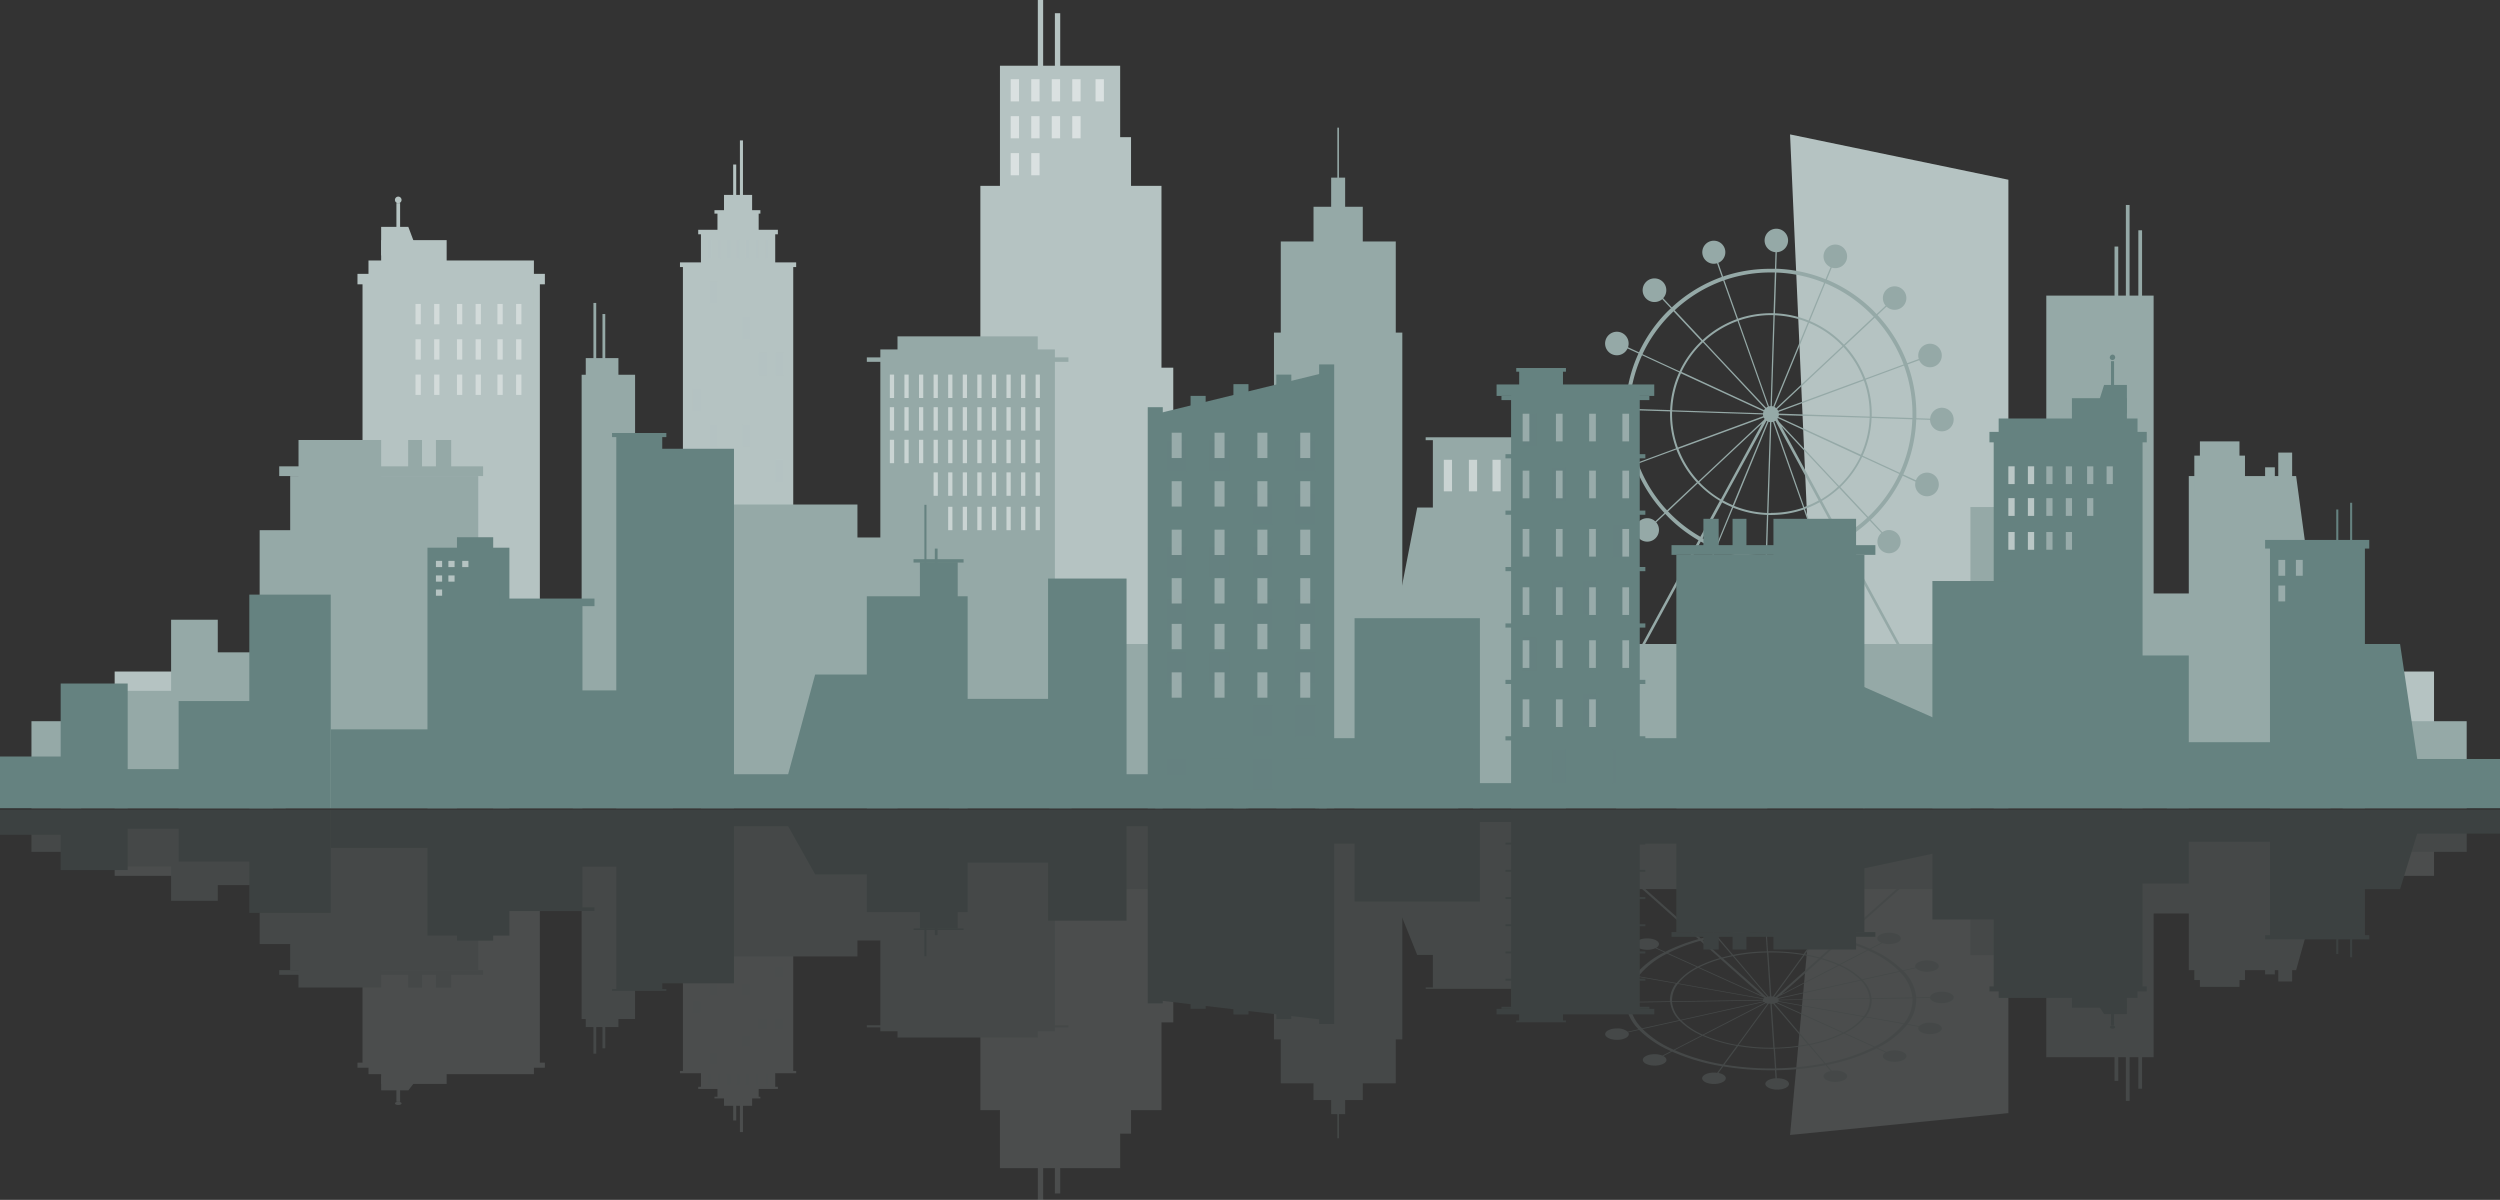 <svg xmlns="http://www.w3.org/2000/svg" viewBox="0 0 915.52 439.39">
  <rect x="0" y="0" width="915.52" height="439.39" fill="#333333" stroke="none"/>
  <defs>
    <style>
      .a {
        opacity: 0.18;
      }

      .b, .c {
        fill: #b5c3c2;
      }

      .c, .f {
        opacity: 0.29;
      }

      .d {
        fill: #95a9a7;
      }

      .e, .f {
        fill: #658280;
      }

      .g {
        opacity: 0.52;
      }

      .h, .i, .j, .k {
        fill: #fff;
      }

      .i {
        opacity: 0.5;
      }

      .j {
        opacity: 0.33;
      }

      .k {
        opacity: 0.4;
      }
    </style>
  </defs>
  <g>
    <g class="a">
      <g>
        <g>
          <rect class="b" x="250.09" y="315.24" width="40.4" height="77.59"/>
          <rect class="b" x="256.69" y="365.79" width="27.2" height="32.6"/>
          <rect class="b" x="262.74" y="383.83" width="15.09" height="18.08"/>
          <polygon class="b" points="275.43 392.63 265.14 392.63 265.14 404.95 268.85 404.95 272.53 404.95 275.43 404.95 275.43 392.63"/>
          <g>
            <polygon class="b" points="269.61 397.99 268.49 397.99 268.49 410.32 268.89 410.32 269.29 410.32 269.61 410.32 269.61 397.99"/>
            <polygon class="b" points="272.08 402.25 270.96 402.25 270.96 414.58 271.36 414.58 271.76 414.58 272.08 414.58 272.08 402.25"/>
          </g>
          <rect class="b" x="249.01" y="392.2" width="42.55" height="0.83"/>
          <rect class="b" x="255.69" y="397.99" width="29.18" height="0.8"/>
          <rect class="b" x="261.64" y="401.64" width="16.82" height="0.61"/>
          <rect class="c" x="259.19" y="393.65" width="1.26" height="3.42"/>
          <rect class="c" x="262.69" y="393.65" width="1.26" height="3.42"/>
          <rect class="c" x="266.18" y="393.65" width="1.26" height="3.42"/>
          <rect class="c" x="269.68" y="393.65" width="1.26" height="3.42"/>
          <rect class="c" x="273.18" y="393.65" width="1.26" height="3.42"/>
          <rect class="c" x="276.68" y="393.65" width="1.26" height="3.42"/>
          <rect class="c" x="280.18" y="393.65" width="1.26" height="3.42"/>
          <rect class="b" x="253.63" y="385.68" width="3.06" height="4.05"/>
          <rect class="c" x="259.68" y="385.68" width="3.06" height="4.05"/>
          <rect class="b" x="265.73" y="385.68" width="3.06" height="4.05"/>
          <rect class="b" x="271.78" y="385.68" width="3.06" height="4.05"/>
          <rect class="b" x="277.83" y="385.68" width="3.05" height="4.05"/>
          <rect class="b" x="283.88" y="385.68" width="3.05" height="4.05"/>
          <rect class="b" x="253.63" y="379.36" width="3.06" height="4.05"/>
          <rect class="b" x="259.68" y="379.36" width="3.06" height="4.05"/>
          <rect class="b" x="265.73" y="379.36" width="3.06" height="4.05"/>
          <rect class="c" x="271.78" y="379.36" width="3.06" height="4.05"/>
          <rect class="b" x="277.83" y="379.36" width="3.05" height="4.05"/>
          <rect class="b" x="283.88" y="379.36" width="3.05" height="4.05"/>
          <rect class="b" x="253.63" y="373.05" width="3.06" height="4.05"/>
          <rect class="b" x="259.68" y="373.05" width="3.06" height="4.05"/>
          <rect class="b" x="265.73" y="373.05" width="3.06" height="4.05"/>
          <rect class="b" x="271.78" y="373.05" width="3.06" height="4.05"/>
          <rect class="c" x="277.83" y="373.05" width="3.05" height="4.05"/>
          <rect class="c" x="283.88" y="373.05" width="3.05" height="4.05"/>
          <rect class="c" x="253.63" y="366.73" width="3.06" height="4.05"/>
          <rect class="b" x="259.68" y="366.73" width="3.06" height="4.05"/>
          <rect class="b" x="265.73" y="366.73" width="3.06" height="4.05"/>
          <rect class="b" x="271.78" y="366.73" width="3.06" height="4.05"/>
          <rect class="b" x="277.83" y="366.73" width="3.05" height="4.05"/>
          <rect class="b" x="283.88" y="366.73" width="3.05" height="4.05"/>
          <rect class="b" x="253.63" y="360.41" width="3.06" height="4.05"/>
          <rect class="c" x="259.68" y="360.41" width="3.06" height="4.05"/>
          <rect class="b" x="265.73" y="360.41" width="3.06" height="4.05"/>
          <rect class="c" x="271.78" y="360.41" width="3.06" height="4.05"/>
          <rect class="b" x="277.83" y="360.41" width="3.05" height="4.05"/>
          <rect class="b" x="283.88" y="360.41" width="3.05" height="4.05"/>
          <rect class="b" x="253.63" y="354.09" width="3.06" height="4.05"/>
          <rect class="b" x="259.68" y="354.09" width="3.06" height="4.05"/>
          <rect class="b" x="265.73" y="354.09" width="3.06" height="4.05"/>
          <rect class="b" x="271.78" y="354.09" width="3.06" height="4.05"/>
          <rect class="b" x="277.83" y="354.09" width="3.05" height="4.05"/>
          <rect class="c" x="283.88" y="354.09" width="3.05" height="4.05"/>
          <rect class="b" x="253.63" y="347.77" width="3.06" height="4.05"/>
          <rect class="c" x="259.68" y="347.77" width="3.06" height="4.05"/>
          <rect class="c" x="265.73" y="347.77" width="3.06" height="4.05"/>
          <rect class="b" x="271.78" y="347.77" width="3.06" height="4.05"/>
          <rect class="b" x="277.83" y="347.77" width="3.05" height="4.05"/>
          <rect class="b" x="283.88" y="347.77" width="3.05" height="4.05"/>
          <rect class="b" x="253.63" y="341.46" width="3.06" height="4.05"/>
          <rect class="b" x="259.68" y="341.46" width="3.06" height="4.05"/>
          <rect class="b" x="265.73" y="341.46" width="3.06" height="4.05"/>
          <rect class="b" x="271.78" y="341.46" width="3.06" height="4.05"/>
          <rect class="c" x="277.83" y="341.46" width="3.05" height="4.05"/>
          <rect class="b" x="283.88" y="341.46" width="3.05" height="4.05"/>
          <rect class="b" x="253.63" y="335.14" width="3.06" height="4.05"/>
          <rect class="c" x="259.68" y="335.14" width="3.06" height="4.05"/>
          <rect class="b" x="265.73" y="335.14" width="3.06" height="4.05"/>
          <rect class="b" x="271.78" y="335.14" width="3.06" height="4.05"/>
          <rect class="b" x="277.83" y="335.14" width="3.05" height="4.05"/>
          <rect class="b" x="283.88" y="335.14" width="3.05" height="4.05"/>
          <rect class="b" x="253.63" y="328.82" width="3.06" height="4.05"/>
          <rect class="b" x="259.68" y="328.82" width="3.06" height="4.05"/>
          <rect class="b" x="265.73" y="328.82" width="3.06" height="4.05"/>
          <rect class="c" x="271.78" y="328.82" width="3.06" height="4.05"/>
          <rect class="b" x="277.83" y="328.82" width="3.05" height="4.05"/>
          <rect class="c" x="283.88" y="328.82" width="3.05" height="4.05"/>
          <rect class="c" x="253.63" y="322.5" width="3.06" height="4.05"/>
          <rect class="b" x="259.68" y="322.5" width="3.06" height="4.05"/>
          <rect class="c" x="265.73" y="322.5" width="3.06" height="4.05"/>
          <rect class="b" x="271.78" y="322.5" width="3.06" height="4.05"/>
          <rect class="b" x="277.83" y="322.5" width="3.05" height="4.05"/>
          <rect class="b" x="283.88" y="322.5" width="3.05" height="4.05"/>
        </g>
        <g>
          <rect class="b" x="132.76" y="324.52" width="64.94" height="65.36"/>
          <rect class="b" x="130.91" y="389.15" width="68.63" height="1.85"/>
          <rect class="b" x="134.94" y="384.58" width="60.58" height="8.78"/>
          <rect class="b" x="139.58" y="387.36" width="23.99" height="9.59"/>
          <polygon class="b" points="153.46 394.25 139.58 394.25 139.58 399.3 149.53 399.3 153.46 394.25"/>
          <rect class="b" x="145.17" y="392.25" width="1.35" height="11.25"/>
          <ellipse class="b" cx="145.84" cy="404.08" rx="1.21" ry="0.58"/>
        </g>
        <polygon class="b" points="735.49 319.54 664.4 319.54 655.53 415.64 735.49 407.63 735.49 319.54"/>
        <polygon class="b" points="425.34 374.42 425.34 406.55 414.19 406.55 414.19 415.15 410.21 415.15 410.21 427.78 388.26 427.78 388.26 437.05 386.31 437.05 386.31 427.78 382.01 427.78 382.01 439.39 380.06 439.39 380.06 427.78 366.19 427.78 366.19 406.55 359.02 406.55 359.02 374.42 352.88 374.42 352.88 315.9 429.66 315.9 429.66 374.42 425.34 374.42"/>
      </g>
      <rect class="b" x="41.99" y="310.99" width="849.37" height="9.75"/>
      <polygon class="d" points="541.96 313.38 504.35 313.38 519 349.71 541.96 349.71 541.96 313.38"/>
      <g>
        <rect class="d" x="11.52" y="296.59" width="891.8" height="15.37"/>
        <polygon class="d" points="511.14 380.62 511.14 396.72 499.06 396.72 499.06 402.85 492.6 402.85 492.6 408 490.33 408 490.33 416.83 489.75 416.83 489.75 408 487.48 408 487.48 402.85 481.02 402.85 481.02 396.72 469.03 396.72 469.03 380.62 466.54 380.62 466.54 351.38 447.96 351.38 447.96 318.06 466.54 318.06 485.12 318.06 513.54 318.06 513.54 380.62 511.14 380.62"/>
        <polygon class="d" points="580.54 362.12 522.09 362.12 522.09 361.61 524.73 361.61 524.73 313.92 577.9 313.92 577.9 361.61 580.54 361.61 580.54 362.12"/>
        <rect class="d" x="262.17" y="310.52" width="51.83" height="39.73"/>
        <rect class="d" x="165.23" y="310.52" width="89.13" height="19.37"/>
        <rect class="d" x="213" y="325.6" width="19.57" height="47.57"/>
        <rect class="d" x="217.32" y="359.99" width="1.02" height="25.87"/>
        <rect class="d" x="220.63" y="358.03" width="1.02" height="25.87"/>
        <rect class="d" x="214.51" y="369.74" width="11.96" height="6.38"/>
        <rect class="d" x="250.87" y="310.52" width="34.05" height="32.61"/>
        <rect class="d" x="322.39" y="310.52" width="63.92" height="67.13"/>
        <rect class="d" x="328.67" y="368.77" width="51.36" height="11.18"/>
        <rect class="d" x="317.44" y="375.46" width="73.83" height="0.78"/>
        <rect class="d" x="310.81" y="310.52" width="30.12" height="33.9"/>
        <rect class="d" x="95.09" y="310.52" width="34.56" height="35.19"/>
        <g>
          <rect class="d" x="106.27" y="310.52" width="68.87" height="44.75"/>
          <rect class="d" x="102.25" y="355.27" width="74.66" height="1.72"/>
          <rect class="d" x="109.32" y="352.57" width="30.26" height="9.07"/>
          <rect class="d" x="149.47" y="356.13" width="5.08" height="5.52"/>
          <rect class="d" x="159.64" y="356.13" width="5.59" height="5.52"/>
        </g>
        <rect class="d" x="76.28" y="310.52" width="36.09" height="13.61"/>
        <rect class="d" x="62.66" y="310.52" width="17.09" height="19.37"/>
        <rect class="d" x="41.99" y="310.52" width="29.2" height="6.8"/>
        <rect class="d" x="380.03" y="310.52" width="359.85" height="15.08"/>
        <path class="d" d="M715.47,365.26c0-1.15-1.93-2.09-4.32-2.09s-4.26.91-4.32,2l-5.07.08a15.92,15.92,0,0,0-4.74-9.72l4.65-1c.61.79,2.19,1.35,4,1.35,2.39,0,4.33-.93,4.33-2.08s-1.94-2.09-4.33-2.09-4.32.94-4.32,2.09a1.17,1.17,0,0,0,.13.51l-4.7,1.05a37.5,37.5,0,0,0-10.63-7.3l-1.07-.5,4.26-2.19a7.67,7.67,0,0,0,2.46.37c2.39,0,4.32-.93,4.32-2.08s-1.93-2.09-4.32-2.09-4.32.93-4.32,2.09c0,.62.57,1.19,1.48,1.57l-4.23,2.17a70.3,70.3,0,0,0-9.73-3.47l26.07-23.19h4.68v-.66h2.29v-1.32H588.94v1.32h2.3v.66h4.68L622,343.92a68,68,0,0,0-11.16,4.13l-1,.52-3.31-1.5a1.67,1.67,0,0,0,1-1.34c0-1.15-1.93-2.08-4.32-2.08s-4.32.93-4.32,2.08,1.93,2.09,4.32,2.09a7.22,7.22,0,0,0,3-.58l3.32,1.5a32.47,32.47,0,0,0-10.9,8.5l-4.23-.75a1.17,1.17,0,0,0,.18-.62c0-1.15-1.93-2.08-4.32-2.08s-4.32.93-4.32,2.08,1.93,2.09,4.32,2.09a5.62,5.62,0,0,0,4-1.26l4.23.75a14.57,14.57,0,0,0-3.17,8.78c0,.24,0,.48,0,.72l-5.15.08c-.19-1.07-2.05-1.91-4.31-1.91s-4.33.93-4.33,2.09,1.94,2.08,4.33,2.08,4.25-.9,4.32-2l5.15-.08a16,16,0,0,0,4.75,9.73l-4,.89a5.78,5.78,0,0,0-3.93-1.21c-2.38,0-4.32.94-4.32,2.09s1.94,2.08,4.32,2.08,4.33-.93,4.33-2.08a1.15,1.15,0,0,0-.23-.67l4-.89a37.22,37.22,0,0,0,10.62,7.29l1.07.5-3.15,1.63a7.46,7.46,0,0,0-2.84-.52c-2.39,0-4.33.94-4.33,2.09s1.94,2.09,4.33,2.09,4.32-.94,4.32-2.09c0-.54-.43-1-1.14-1.41l3.16-1.63a76.3,76.3,0,0,0,18.31,5.38l-1.74,2.39a9.14,9.14,0,0,0-1.19-.08c-2.39,0-4.32.94-4.32,2.09s1.93,2.08,4.32,2.08S632,396,632,394.85c0-.87-1.1-1.62-2.68-1.93l1.75-2.39a106.26,106.26,0,0,0,17.49,1.41H650l.2,2.94c-2.09.14-3.71,1-3.71,2.06s1.94,2.09,4.33,2.09,4.32-.93,4.32-2.09-1.93-2.08-4.32-2.08h-.14l-.2-2.93a103.13,103.13,0,0,0,18.06-1.85l1.82,2.14c-1.51.32-2.57,1.05-2.57,1.9,0,1.15,1.94,2.09,4.33,2.09s4.32-.94,4.32-2.09-1.93-2.08-4.32-2.08a9.09,9.09,0,0,0-1.31.09L669,390a72.48,72.48,0,0,0,17.2-5.57l1-.51,3.31,1.49a1.69,1.69,0,0,0-1,1.34c0,1.16,1.94,2.09,4.33,2.09s4.32-.93,4.32-2.09-1.94-2.08-4.32-2.08a7.48,7.48,0,0,0-3,.57l-3.31-1.49a32.57,32.57,0,0,0,10.9-8.5l4.23.75a1.15,1.15,0,0,0-.19.61c0,1.15,1.94,2.09,4.32,2.09s4.33-.94,4.33-2.09-1.94-2.08-4.33-2.08a5.61,5.61,0,0,0-4,1.25l-4.24-.75a14.52,14.52,0,0,0,3.18-8.78c0-.24,0-.48,0-.72l5.06-.08c.19,1.07,2,1.92,4.31,1.92S715.47,366.41,715.47,365.26Zm-18.2,9.51-14-2.49a10,10,0,0,0,2.19-6c0-.15,0-.31,0-.46l14.92-.23c0,.23,0,.46,0,.69A14.12,14.12,0,0,1,697.27,374.77Zm-12.56-8.54a9.83,9.83,0,0,1-2.15,5.93l-31.25-5.55a.72.72,0,0,0,.11-.31l33.28-.52C684.7,365.93,684.71,366.08,684.71,366.23Zm-72.39,0a9.79,9.79,0,0,1,2.14-5.92l31.25,5.55a.71.71,0,0,0-.1.3l-33.28.52C612.32,366.53,612.32,366.38,612.32,366.23Zm38.83.59,31.25,5.56a22.32,22.32,0,0,1-7.33,5.7l-24.28-11A1.72,1.72,0,0,0,651.15,366.82Zm23.6,11.43a48.13,48.13,0,0,1-12.27,4.09l-12.64-14.86a3,3,0,0,0,.62-.21ZM662,382.43a70,70,0,0,1-12.11,1.25l-1.08-16.05a4.69,4.69,0,0,0,.54-.06Zm-12.59,1.26h-.94a71.65,71.65,0,0,1-11.8-1l11.07-15.15a5.47,5.47,0,0,0,.59,0Zm-13.2-1a53.22,53.22,0,0,1-12.3-3.62l22.76-11.72a4.42,4.42,0,0,0,.61.18Zm-12.65-3.78a26.44,26.44,0,0,1-7.85-5.23L646,366.92a1.79,1.79,0,0,0,.38.25Zm-8.05-5.44a10.83,10.83,0,0,1-3.2-6.53l33.27-.53a.81.81,0,0,0,.16.32Zm-.92-13.36a22.43,22.43,0,0,1,7.32-5.71l24,10.86.2.17a1.32,1.32,0,0,0-.28.23Zm7.65-5.88a44.64,44.64,0,0,1,7.88-3l15.07,13.4ZM631,351c1.15-.31,2.33-.59,3.55-.84L647.19,365l-.32.1Zm4-.92a69.75,69.75,0,0,1,12.11-1.26l1.08,16.06a4.87,4.87,0,0,0-.55.06Zm25.33-.32-11.07,15.16a5.63,5.63,0,0,0-.59-.05l-1.08-16.06h.93A72.91,72.91,0,0,1,660.32,349.72Zm.45.08c1.83.32,3.59.71,5.26,1.16l-15.87,14.12-.46-.13Zm6.1,1.39a45,45,0,0,1,6.2,2.23l-20.7,10.66Zm6.56,2.39a26.2,26.2,0,0,1,7.84,5.23L651,365.54l-.17-.13.6-.53Zm8,5.44a10.82,10.82,0,0,1,3.21,6.53l-33.28.52a.88.88,0,0,0-.16-.32Zm-50.82-8.37-7.14-6.34c1.65-.44,3.34-.84,5.08-1.18l5.68,6.67C633,350.05,631.82,350.34,630.65,350.65ZM629,343a100.6,100.6,0,0,1,17.56-1.8l.48,7.2a71.8,71.8,0,0,0-12.36,1.27Zm18-1.81h1.44a103.93,103.93,0,0,1,17,1.37l-5,6.81a72.42,72.42,0,0,0-12-1h-1ZM666,342.67c2.6.45,5.11,1,7.53,1.64l-7.13,6.34c-1.71-.46-3.51-.85-5.37-1.18Zm20.53,40.58-10.91-4.93a22.77,22.77,0,0,0,7.47-5.82l14,2.49A31.74,31.74,0,0,1,686.51,383.25Zm-18.07,6.09-5.68-6.68a49.36,49.36,0,0,0,12.51-4.17l10.91,4.93-1,.5A70.79,70.79,0,0,1,668.44,389.34Zm-18,1.89L650,384a71.57,71.57,0,0,0,12.36-1.28l5.68,6.68A101.45,101.45,0,0,1,650.44,391.23Zm-18.94-1.36,5-6.8a73.4,73.4,0,0,0,12,1h1l.49,7.2h-1.45A102.79,102.79,0,0,1,631.5,389.87Zm-18.26-5.31,10.22-5.26A53.62,53.62,0,0,0,636,383l-5,6.81A74.88,74.88,0,0,1,613.24,384.56Zm-11.72-7.73,13.58-3a26.57,26.57,0,0,0,8,5.34l-10.22,5.27-1-.49A36.3,36.3,0,0,1,601.52,376.83Zm-4.82-9.67,14.93-.23a11,11,0,0,0,3.27,6.66l-13.58,3A15.55,15.55,0,0,1,596.7,367.16Zm3-9.46,14,2.49a10,10,0,0,0-2.19,6c0,.16,0,.31,0,.47l-14.92.23c0-.23,0-.46,0-.7A14.17,14.17,0,0,1,599.75,357.7Zm10.77-8.49,10.9,4.94A22.74,22.74,0,0,0,614,360l-14-2.49A31.53,31.53,0,0,1,610.52,349.21Zm12.16-4.68,7.13,6.35a44.83,44.83,0,0,0-8.06,3.1l-10.9-4.93c.33-.17.66-.34,1-.5A64.74,64.74,0,0,1,622.68,344.53Zm51.52-.84q-3.74-1-7.74-1.68l1.55-2.12a7.64,7.64,0,0,0,1.38.11c2.39,0,4.33-.93,4.33-2.08s-1.94-2.09-4.33-2.09-4.32.94-4.32,2.09c0,.83,1,1.56,2.49,1.89L666,341.94a106.37,106.37,0,0,0-17.5-1.42H647l-.15-2.18c2.21-.1,4-1,4-2.08s-1.94-2.09-4.33-2.09-4.32.94-4.32,2.09,1.88,2.06,4.22,2.08l.15,2.19a104.3,104.3,0,0,0-18.06,1.85l-1.81-2.13c1.51-.32,2.56-1.06,2.56-1.91,0-1.15-1.93-2.08-4.32-2.08s-4.33.93-4.33,2.08,1.94,2.09,4.33,2.09a8,8,0,0,0,1.31-.1l1.82,2.14q-2.67.54-5.21,1.21l-25.82-23H700Zm9.59,4.21-10.22,5.26a48.2,48.2,0,0,0-6.36-2.28l7.14-6.35A68.36,68.36,0,0,1,683.79,347.9Zm11.72,7.74-13.59,3a26.75,26.75,0,0,0-8-5.34l10.22-5.26,1,.49A36.36,36.36,0,0,1,695.51,355.64Zm4.81,9.66-14.92.24a11.1,11.1,0,0,0-3.27-6.67l13.58-3A15.54,15.54,0,0,1,700.32,365.3Z"/>
        <rect class="d" x="721.59" y="310.52" width="55.57" height="39.28"/>
        <rect class="d" x="769.02" y="310.74" width="55.57" height="23.79"/>
        <rect class="d" x="553.53" y="318.06" width="31.17" height="19.96"/>
        <rect class="d" x="749.37" y="310.52" width="39.3" height="76.64"/>
        <polygon class="d" points="853.39 310.52 801.55 310.52 801.55 355.27 840.86 355.27 853.39 310.52"/>
        <rect class="d" x="830.69" y="310.52" width="45.4" height="10.22"/>
        <rect class="d" x="778.51" y="382.34" width="1.36" height="20.83"/>
        <rect class="d" x="783.08" y="377.87" width="1.36" height="20.83"/>
        <rect class="d" x="774.36" y="375" width="1.36" height="20.83"/>
        <rect class="d" x="803.58" y="351.84" width="18.55" height="7.05"/>
        <rect class="d" x="805.62" y="357.44" width="14.49" height="3.96"/>
        <rect class="d" x="829.5" y="353.98" width="3.56" height="2.85"/>
        <rect class="d" x="834.32" y="353.98" width="5.08" height="5.44"/>
      </g>
      <g>
        <g>
          <rect class="e" x="553.37" y="296.59" width="47.12" height="73.28"/>
          <rect class="e" x="549.85" y="368.69" width="54.16" height="0.74"/>
          <rect class="e" x="551.31" y="358.4" width="51.23" height="0.74"/>
          <rect class="e" x="551.31" y="348.43" width="51.23" height="0.74"/>
          <rect class="e" x="551.31" y="338.47" width="51.23" height="0.74"/>
          <rect class="e" x="551.31" y="328.5" width="51.23" height="0.74"/>
          <rect class="e" x="551.31" y="318.53" width="51.23" height="0.74"/>
          <rect class="e" x="551.31" y="308.56" width="51.23" height="0.74"/>
          <rect class="e" x="548.06" y="369.44" width="57.74" height="2.02"/>
          <rect class="f" x="557.61" y="360.43" width="4.9" height="5.85"/>
          <rect class="e" x="568.56" y="360.43" width="4.9" height="5.85"/>
          <rect class="e" x="579.51" y="360.43" width="4.9" height="5.85"/>
          <rect class="e" x="590.46" y="360.43" width="4.9" height="5.85"/>
          <rect class="e" x="557.61" y="350.86" width="4.9" height="5.85"/>
          <rect class="f" x="568.56" y="350.86" width="4.9" height="5.85"/>
          <rect class="e" x="579.51" y="350.86" width="4.9" height="5.85"/>
          <rect class="e" x="590.46" y="350.86" width="4.9" height="5.85"/>
          <rect class="e" x="557.61" y="340.89" width="4.9" height="5.85"/>
          <rect class="e" x="568.56" y="340.89" width="4.9" height="5.85"/>
          <rect class="e" x="579.51" y="340.89" width="4.9" height="5.85"/>
          <rect class="f" x="590.46" y="340.89" width="4.9" height="5.85"/>
          <rect class="e" x="557.61" y="330.92" width="4.9" height="5.85"/>
          <rect class="f" x="568.56" y="330.92" width="4.9" height="5.85"/>
          <rect class="f" x="579.51" y="330.92" width="4.9" height="5.85"/>
          <rect class="e" x="590.46" y="330.92" width="4.9" height="5.85"/>
          <rect class="f" x="557.61" y="320.96" width="4.9" height="5.85"/>
          <rect class="e" x="568.56" y="320.96" width="4.9" height="5.85"/>
          <rect class="e" x="579.51" y="320.96" width="4.9" height="5.85"/>
          <rect class="e" x="590.46" y="320.96" width="4.9" height="5.85"/>
          <rect class="e" x="557.61" y="310.99" width="4.9" height="5.85"/>
          <rect class="e" x="568.56" y="310.99" width="4.9" height="5.85"/>
          <rect class="f" x="579.51" y="310.99" width="4.9" height="5.85"/>
          <rect class="e" x="590.46" y="310.99" width="4.9" height="5.85"/>
          <rect class="e" x="557.61" y="301.02" width="4.9" height="5.85"/>
          <rect class="f" x="568.56" y="301.02" width="4.9" height="5.85"/>
          <rect class="e" x="579.51" y="301.02" width="4.9" height="5.85"/>
          <rect class="f" x="590.46" y="301.02" width="4.9" height="5.85"/>
          <rect class="e" x="556.34" y="370.45" width="16.03" height="3.81"/>
          <rect class="e" x="555.26" y="373.71" width="18.2" height="0.65"/>
        </g>
        <g>
          <polygon class="e" points="485.83 296.59 423.07 296.59 423.07 366.22 485.83 373.62 485.83 296.59"/>
          <rect class="e" x="420.31" y="296.59" width="5.51" height="70.85"/>
          <rect class="e" x="436" y="296.59" width="5.52" height="72.85"/>
          <rect class="e" x="451.69" y="296.59" width="5.51" height="74.92"/>
          <rect class="e" x="467.39" y="296.59" width="5.51" height="76.61"/>
          <rect class="e" x="483.08" y="296.59" width="5.51" height="78.41"/>
          <rect class="f" x="427.25" y="356.12" width="7.32" height="5.38"/>
          <rect class="f" x="442.95" y="356.12" width="7.32" height="5.38"/>
          <rect class="e" x="458.64" y="356.12" width="7.32" height="5.38"/>
          <rect class="f" x="474.33" y="356.12" width="7.32" height="5.38"/>
          <rect class="e" x="427.25" y="346.75" width="7.32" height="5.38"/>
          <rect class="e" x="442.95" y="346.75" width="7.32" height="5.38"/>
          <rect class="f" x="458.64" y="346.75" width="7.32" height="5.38"/>
          <rect class="f" x="474.33" y="346.75" width="7.32" height="5.38"/>
          <rect class="f" x="427.25" y="337.38" width="7.32" height="5.38"/>
          <rect class="f" x="442.95" y="337.38" width="7.32" height="5.38"/>
          <rect class="f" x="458.64" y="337.38" width="7.32" height="5.38"/>
          <rect class="e" x="474.33" y="337.38" width="7.32" height="5.38"/>
          <rect class="f" x="427.25" y="328.01" width="7.32" height="5.38"/>
          <rect class="e" x="442.95" y="328.01" width="7.32" height="5.38"/>
          <rect class="f" x="458.64" y="328.01" width="7.32" height="5.38"/>
          <rect class="f" x="474.33" y="328.01" width="7.32" height="5.38"/>
          <rect class="f" x="427.25" y="318.64" width="7.32" height="5.38"/>
          <rect class="f" x="442.95" y="318.64" width="7.32" height="5.38"/>
          <rect class="e" x="458.64" y="318.64" width="7.32" height="5.38"/>
          <rect class="f" x="474.33" y="318.64" width="7.32" height="5.38"/>
          <rect class="e" x="427.25" y="309.27" width="7.32" height="5.38"/>
          <rect class="e" x="442.95" y="309.27" width="7.32" height="5.38"/>
          <rect class="f" x="458.64" y="309.27" width="7.32" height="5.38"/>
          <rect class="f" x="474.33" y="309.27" width="7.32" height="5.38"/>
          <rect class="f" x="427.25" y="299.9" width="7.32" height="5.38"/>
          <rect class="e" x="442.95" y="299.9" width="7.32" height="5.38"/>
          <rect class="f" x="458.64" y="299.9" width="7.32" height="5.38"/>
          <rect class="e" x="474.33" y="299.9" width="7.32" height="5.38"/>
        </g>
        <polygon class="e" points="244.02 362.88 244.02 362.16 242.52 362.16 242.52 360.1 268.79 360.1 268.79 296.59 225.69 296.59 225.69 356.79 225.69 360.1 225.69 362.16 224.13 362.16 224.13 362.88 244.02 362.88"/>
        <rect class="e" x="317.44" y="296.59" width="36.92" height="37.44"/>
        <g>
          <rect class="e" x="156.54" y="296.59" width="30.01" height="46.03"/>
          <rect class="e" x="180.6" y="296.59" width="32.7" height="36.44"/>
          <rect class="e" x="167.34" y="338.96" width="13.27" height="5.51"/>
          <rect class="e" x="182.85" y="332.28" width="34.86" height="1.35"/>
        </g>
        <rect class="e" x="209.79" y="296.59" width="36.66" height="20.81"/>
        <rect class="e" x="91.3" y="296.59" width="29.82" height="37.73"/>
        <rect class="e" x="65.42" y="296.59" width="39.23" height="18.93"/>
        <rect class="e" x="22.22" y="296.59" width="24.54" height="22.02"/>
        <rect class="e" x="41.99" y="296.59" width="58" height="6.9"/>
        <rect class="e" y="296.59" width="29.73" height="9.13"/>
        <rect class="e" x="121.12" y="296.59" width="46.21" height="13.93"/>
        <rect class="e" x="256.69" y="296.59" width="71.99" height="6"/>
        <rect class="e" x="384.32" y="296.59" width="71.99" height="6"/>
        <polygon class="e" points="325.87 320.2 298.51 320.2 286.94 299.59 325.87 299.59 325.87 320.2"/>
        <rect class="e" x="338.52" y="327.33" width="0.76" height="22.87"/>
        <rect class="e" x="342.33" y="328.97" width="1.02" height="13.49"/>
        <rect class="e" x="336.88" y="333.39" width="13.84" height="6.68"/>
        <rect class="e" x="334.54" y="339.99" width="18.33" height="0.6"/>
        <rect class="e" x="347.64" y="296.59" width="44.73" height="19.31"/>
        <rect class="e" x="383.81" y="299.9" width="28.74" height="37.26"/>
        <rect class="e" x="496.05" y="296.59" width="45.91" height="33.57"/>
        <rect class="e" x="481.65" y="296.59" width="52.35" height="12.37"/>
        <rect class="e" x="539.42" y="296.59" width="34.04" height="4.43"/>
        <rect class="e" x="591.85" y="296.59" width="55.34" height="12.37"/>
        <g>
          <rect class="e" x="613.9" y="296.59" width="68.87" height="44.75" transform="translate(1296.66 637.94) rotate(180)"/>
          <rect class="e" x="612.12" y="341.34" width="74.66" height="1.72" transform="translate(1298.9 684.4) rotate(180)"/>
          <rect class="e" x="649.45" y="338.65" width="30.26" height="9.07" transform="translate(1329.16 686.37) rotate(180)"/>
          <rect class="e" x="634.48" y="342.2" width="5.08" height="5.52" transform="translate(1274.04 689.92) rotate(180)"/>
          <rect class="e" x="623.81" y="342.2" width="5.59" height="5.52" transform="translate(1253.2 689.92) rotate(180)"/>
        </g>
        <g>
          <rect class="e" x="730.1" y="296.59" width="54.51" height="65.36" transform="translate(1514.72 658.54) rotate(180)"/>
          <rect class="e" x="728.56" y="361.23" width="57.61" height="1.85" transform="translate(1514.72 724.3) rotate(180)"/>
          <rect class="e" x="731.94" y="356.66" width="50.85" height="8.78" transform="translate(1514.72 722.1) rotate(180)"/>
          <rect class="e" x="758.76" y="359.44" width="20.14" height="9.59" transform="translate(1537.65 728.47) rotate(180)"/>
          <polygon class="e" points="767.24 366.33 778.89 366.33 778.89 371.38 770.53 371.38 767.24 366.33"/>
          <rect class="e" x="773.07" y="364.32" width="1.13" height="11.25" transform="translate(1547.26 739.89) rotate(180)"/>
          <path class="e" d="M772.62,376.15c0-.32.45-.58,1-.58s1,.26,1,.58-.46.59-1,.59S772.62,376.47,772.62,376.15Z"/>
        </g>
        <rect class="e" x="777.15" y="296.59" width="24.4" height="26.98"/>
        <rect class="e" x="707.66" y="296.59" width="27.82" height="40.14"/>
        <polygon class="e" points="721.59 296.59 682.39 296.59 682.39 318.06 715.47 310.99 721.59 296.59"/>
        <rect class="e" x="793.54" y="296.59" width="59.85" height="11.66"/>
        <rect class="e" x="831.28" y="296.59" width="34.77" height="46.54"/>
        <rect class="e" x="857.92" y="296.59" width="57.6" height="8.69"/>
        <rect class="e" x="829.5" y="342.46" width="38.14" height="1.53"/>
        <rect class="e" x="860.63" y="341.17" width="0.76" height="9.38"/>
        <rect class="e" x="855.55" y="341.84" width="0.76" height="7.52"/>
        <polygon class="e" points="878.92 325.6 863.42 325.6 863.42 304.28 885.53 304.28 878.92 325.6"/>
      </g>
    </g>
    <g>
      <g>
        <g>
          <rect class="b" x="250.09" y="96.5" width="40.4" height="160.8"/>
          <rect class="b" x="256.69" y="84.97" width="27.2" height="67.58"/>
          <rect class="b" x="262.74" y="77.66" width="15.09" height="37.48"/>
          <polygon class="b" points="275.43 96.92 265.14 96.92 265.14 71.38 268.85 71.38 272.53 71.38 275.43 71.38 275.43 96.92"/>
          <g>
            <polygon class="b" points="269.61 85.8 268.49 85.8 268.49 60.25 268.89 60.25 269.29 60.25 269.61 60.25 269.61 85.8"/>
            <polygon class="b" points="272.08 76.97 270.96 76.97 270.96 51.42 271.36 51.42 271.76 51.42 272.08 51.42 272.08 76.97"/>
          </g>
          <rect class="b" x="249.01" y="96.09" width="42.55" height="1.71"/>
          <rect class="b" x="255.69" y="84.15" width="29.18" height="1.65"/>
          <rect class="b" x="261.64" y="76.97" width="16.82" height="1.26"/>
          <rect class="c" x="259.19" y="87.71" width="1.26" height="7.08"/>
          <rect class="c" x="262.69" y="87.71" width="1.26" height="7.08"/>
          <rect class="c" x="266.18" y="87.71" width="1.26" height="7.08"/>
          <rect class="c" x="269.68" y="87.71" width="1.26" height="7.08"/>
          <rect class="c" x="273.18" y="87.71" width="1.26" height="7.08"/>
          <rect class="c" x="276.68" y="87.71" width="1.26" height="7.08"/>
          <rect class="c" x="280.18" y="87.71" width="1.26" height="7.08"/>
          <rect class="b" x="253.63" y="102.91" width="3.06" height="8.4"/>
          <rect class="c" x="259.68" y="102.91" width="3.06" height="8.4"/>
          <rect class="b" x="265.73" y="102.91" width="3.06" height="8.4"/>
          <rect class="b" x="271.78" y="102.91" width="3.06" height="8.4"/>
          <rect class="b" x="277.83" y="102.91" width="3.05" height="8.4"/>
          <rect class="b" x="283.88" y="102.91" width="3.05" height="8.4"/>
          <rect class="b" x="253.63" y="116.01" width="3.06" height="8.4"/>
          <rect class="b" x="259.68" y="116.01" width="3.06" height="8.4"/>
          <rect class="b" x="265.73" y="116.01" width="3.06" height="8.4"/>
          <rect class="c" x="271.78" y="116.01" width="3.06" height="8.4"/>
          <rect class="b" x="277.83" y="116.01" width="3.05" height="8.4"/>
          <rect class="b" x="283.88" y="116.01" width="3.05" height="8.4"/>
          <rect class="b" x="253.63" y="129.1" width="3.06" height="8.4"/>
          <rect class="b" x="259.68" y="129.1" width="3.06" height="8.4"/>
          <rect class="b" x="265.73" y="129.1" width="3.06" height="8.4"/>
          <rect class="b" x="271.78" y="129.1" width="3.06" height="8.4"/>
          <rect class="c" x="277.83" y="129.1" width="3.05" height="8.4"/>
          <rect class="c" x="283.88" y="129.1" width="3.05" height="8.4"/>
          <rect class="c" x="253.63" y="142.19" width="3.06" height="8.4"/>
          <rect class="b" x="259.68" y="142.19" width="3.06" height="8.4"/>
          <rect class="b" x="265.73" y="142.19" width="3.06" height="8.4"/>
          <rect class="b" x="271.78" y="142.19" width="3.06" height="8.4"/>
          <rect class="b" x="277.83" y="142.19" width="3.05" height="8.4"/>
          <rect class="b" x="283.88" y="142.19" width="3.05" height="8.4"/>
          <rect class="b" x="253.63" y="155.29" width="3.06" height="8.4"/>
          <rect class="c" x="259.68" y="155.29" width="3.06" height="8.4"/>
          <rect class="b" x="265.73" y="155.29" width="3.06" height="8.4"/>
          <rect class="c" x="271.78" y="155.29" width="3.06" height="8.4"/>
          <rect class="b" x="277.83" y="155.29" width="3.05" height="8.4"/>
          <rect class="b" x="283.88" y="155.29" width="3.05" height="8.4"/>
          <rect class="b" x="253.63" y="168.38" width="3.06" height="8.4"/>
          <rect class="b" x="259.68" y="168.38" width="3.06" height="8.4"/>
          <rect class="b" x="265.73" y="168.38" width="3.06" height="8.4"/>
          <rect class="b" x="271.78" y="168.38" width="3.06" height="8.4"/>
          <rect class="b" x="277.83" y="168.38" width="3.05" height="8.4"/>
          <rect class="c" x="283.88" y="168.38" width="3.05" height="8.4"/>
          <rect class="b" x="253.63" y="181.48" width="3.06" height="8.4"/>
          <rect class="c" x="259.68" y="181.48" width="3.06" height="8.4"/>
          <rect class="c" x="265.73" y="181.48" width="3.06" height="8.4"/>
          <rect class="b" x="271.78" y="181.48" width="3.06" height="8.4"/>
          <rect class="b" x="277.83" y="181.48" width="3.05" height="8.4"/>
          <rect class="b" x="283.88" y="181.48" width="3.05" height="8.4"/>
          <rect class="b" x="253.63" y="194.57" width="3.06" height="8.4"/>
          <rect class="b" x="259.68" y="194.57" width="3.06" height="8.4"/>
          <rect class="b" x="265.73" y="194.57" width="3.06" height="8.4"/>
          <rect class="b" x="271.78" y="194.57" width="3.06" height="8.4"/>
          <rect class="c" x="277.83" y="194.57" width="3.05" height="8.4"/>
          <rect class="b" x="283.88" y="194.57" width="3.05" height="8.4"/>
          <rect class="b" x="253.63" y="207.67" width="3.06" height="8.4"/>
          <rect class="c" x="259.68" y="207.67" width="3.06" height="8.4"/>
          <rect class="b" x="265.73" y="207.67" width="3.06" height="8.4"/>
          <rect class="b" x="271.78" y="207.67" width="3.06" height="8.4"/>
          <rect class="b" x="277.83" y="207.67" width="3.05" height="8.4"/>
          <rect class="b" x="283.88" y="207.67" width="3.05" height="8.4"/>
          <rect class="b" x="253.63" y="220.76" width="3.06" height="8.4"/>
          <rect class="b" x="259.68" y="220.76" width="3.06" height="8.4"/>
          <rect class="b" x="265.73" y="220.76" width="3.06" height="8.4"/>
          <rect class="c" x="271.78" y="220.76" width="3.06" height="8.4"/>
          <rect class="b" x="277.83" y="220.76" width="3.05" height="8.4"/>
          <rect class="c" x="283.88" y="220.76" width="3.05" height="8.4"/>
          <rect class="c" x="253.63" y="233.86" width="3.06" height="8.4"/>
          <rect class="b" x="259.68" y="233.86" width="3.06" height="8.4"/>
          <rect class="c" x="265.73" y="233.86" width="3.06" height="8.4"/>
          <rect class="b" x="271.78" y="233.86" width="3.06" height="8.4"/>
          <rect class="b" x="277.83" y="233.86" width="3.05" height="8.4"/>
          <rect class="b" x="283.88" y="233.86" width="3.05" height="8.4"/>
        </g>
        <g>
          <rect class="b" x="132.76" y="102.62" width="64.94" height="135.46"/>
          <rect class="b" x="130.91" y="100.29" width="68.63" height="3.83"/>
          <rect class="b" x="134.94" y="95.39" width="60.58" height="18.2"/>
          <rect class="b" x="139.58" y="87.94" width="23.99" height="19.88"/>
          <polygon class="b" points="153.46 93.54 139.58 93.54 139.58 83.08 149.53 83.08 153.46 93.54"/>
          <rect class="b" x="145.17" y="74.39" width="1.35" height="23.31"/>
          <path class="b" d="M147.05,73.18A1.21,1.21,0,1,1,145.84,72,1.21,1.21,0,0,1,147.05,73.18Z"/>
        </g>
        <polygon class="b" points="735.49 248.39 664.4 248.39 655.53 49.22 735.49 65.82 735.49 248.39"/>
        <polygon class="b" points="425.34 134.65 425.34 68.06 414.19 68.06 414.19 50.23 410.21 50.23 410.21 24.07 388.26 24.07 388.26 4.84 386.31 4.84 386.31 24.07 382.01 24.07 382.01 0 380.06 0 380.06 24.07 366.19 24.07 366.19 68.06 359.02 68.06 359.02 134.65 352.88 134.65 352.88 255.93 429.66 255.93 429.66 134.65 425.34 134.65"/>
      </g>
      <rect class="b" x="41.99" y="245.92" width="849.37" height="20.2"/>
      <polygon class="d" points="541.96 261.17 504.35 261.17 519 185.86 541.96 185.86 541.96 261.17"/>
      <g>
        <rect class="d" x="11.52" y="264.11" width="891.8" height="31.85"/>
        <polygon class="d" points="511.14 121.8 511.14 88.43 499.06 88.43 499.06 75.72 492.6 75.72 492.6 65.05 490.33 65.05 490.33 46.75 489.75 46.75 489.75 65.05 487.48 65.05 487.48 75.72 481.02 75.72 481.02 88.43 469.03 88.43 469.03 121.8 466.54 121.8 466.54 182.4 447.96 182.4 447.96 251.47 466.54 251.47 485.12 251.47 513.54 251.47 513.54 121.8 511.14 121.8"/>
        <polygon class="d" points="580.54 160.14 522.09 160.14 522.09 161.2 524.73 161.2 524.73 260.05 577.9 260.05 577.9 161.2 580.54 161.2 580.54 160.14"/>
        <rect class="d" x="262.17" y="184.76" width="51.83" height="82.34"/>
        <rect class="d" x="165.23" y="226.95" width="89.13" height="40.15"/>
        <rect class="d" x="213" y="137.24" width="19.57" height="98.6"/>
        <rect class="d" x="217.32" y="110.94" width="1.02" height="53.62"/>
        <rect class="d" x="220.63" y="115" width="1.02" height="53.62"/>
        <rect class="d" x="214.51" y="131.14" width="11.96" height="13.21"/>
        <rect class="d" x="250.87" y="199.5" width="34.05" height="67.6"/>
        <rect class="d" x="322.39" y="127.97" width="63.92" height="139.13"/>
        <rect class="d" x="328.67" y="123.18" width="51.36" height="23.17"/>
        <rect class="d" x="317.44" y="130.88" width="73.83" height="1.63"/>
        <rect class="d" x="310.81" y="196.83" width="30.12" height="70.26"/>
        <rect class="d" x="95.09" y="194.16" width="34.56" height="72.93"/>
        <g>
          <rect class="d" x="106.27" y="174.34" width="68.87" height="92.75"/>
          <rect class="d" x="102.25" y="170.78" width="74.66" height="3.56"/>
          <rect class="d" x="109.32" y="161.13" width="30.26" height="18.81"/>
          <rect class="d" x="149.47" y="161.13" width="5.08" height="11.44"/>
          <rect class="d" x="159.64" y="161.13" width="5.59" height="11.44"/>
        </g>
        <rect class="d" x="76.28" y="238.89" width="36.09" height="28.21"/>
        <rect class="d" x="62.66" y="226.95" width="17.09" height="40.15"/>
        <rect class="d" x="41.99" y="252.99" width="29.2" height="14.1"/>
        <rect class="d" x="380.03" y="235.84" width="359.85" height="31.26"/>
        <path class="d" d="M711.15,149.32a4.32,4.32,0,0,0-4.31,4l-5.06-.17c0-.49,0-1,0-1.49a53.18,53.18,0,0,0-3.18-18.19l4.24-1.56a4.31,4.31,0,1,0-.36-1.72,4.43,4.43,0,0,0,.19,1.27L698.46,133a53.12,53.12,0,0,0-10.9-17.62l3.31-3.1a4.3,4.3,0,1,0-.33-.35l-3.31,3.1c-.34-.36-.69-.72-1-1.07A53.18,53.18,0,0,0,669,102.4L670.81,98a4.32,4.32,0,1,0-.45-.17l-1.82,4.42a53.22,53.22,0,0,0-18.06-3.84l.2-6.06h.14a4.3,4.3,0,1,0-.62,0l-.2,6.09c-.49,0-1,0-1.49,0A53.41,53.41,0,0,0,631,101.26l-1.75-5a4.22,4.22,0,1,0-.45.16l1.74,5a53.08,53.08,0,0,0-18.31,11.15l-3.16-3.37a4.32,4.32,0,0,0-3.18-7.25,4.33,4.33,0,1,0,2.84,7.59l3.15,3.36-1.07,1a53.37,53.37,0,0,0-10.62,15.12l-4-1.86a4.15,4.15,0,0,0,.23-1.37,4.31,4.31,0,1,0-.4,1.82l4,1.84a53.09,53.09,0,0,0-4.75,20.16l-5.15-.17a4.3,4.3,0,1,0,0,.48l5.15.17c0,.5,0,1,0,1.49a53.51,53.51,0,0,0,3.17,18.2l-4.23,1.55a4.33,4.33,0,1,0,.35,1.72,4.43,4.43,0,0,0-.18-1.27l4.23-1.55a53,53,0,0,0,10.9,17.61l-3.32,3.1a4.3,4.3,0,1,0,.33.35l3.31-3.1c.35.36.69.72,1,1.07A53.55,53.55,0,0,0,622,197.86l-26.07,48.06h-4.68v1.38h-2.3V250H708.08V247.3h-2.29v-1.38h-4.68L675,197.86a53.51,53.51,0,0,0,9.73-7.19l4.23,4.51a4.25,4.25,0,1,0,.38-.3l-4.26-4.54,1.07-1a53.4,53.4,0,0,0,10.63-15.12l4.7,2.18a4.51,4.51,0,0,0-.13,1,4.33,4.33,0,1,0,.28-1.52L697,173.75a53.08,53.08,0,0,0,4.74-20.16l5.07.17a4.32,4.32,0,1,0,4.32-4.44Zm-10.79,2.3c0,.48,0,1,0,1.45l-14.92-.49c0-.32,0-.64,0-1a36.68,36.68,0,0,0-2.19-12.53l14-5.17A51.86,51.86,0,0,1,700.36,151.62Zm-15.66.94-33.28-1.09a2.6,2.6,0,0,0-.11-.62l31.25-11.51a36,36,0,0,1,2.15,12.28C684.71,151.93,684.7,152.25,684.7,152.56Zm-72.37-1.87,33.28,1.08a2.76,2.76,0,0,0,.1.63l-31.25,11.5a35.94,35.94,0,0,1-2.14-12.28C612.32,151.31,612.32,151,612.33,150.69Zm38.46-.87,24.28-22.76a36.3,36.3,0,0,1,7.33,11.83l-31.25,11.5A3,3,0,0,0,650.79,149.82Zm-.33-.36a3.27,3.27,0,0,0-.62-.43l12.64-30.8a36.34,36.34,0,0,1,12.27,8.48Zm-1.07-.61a2.48,2.48,0,0,0-.54-.12l1.08-33.28a36.2,36.2,0,0,1,12.11,2.6Zm-1-.13a2.8,2.8,0,0,0-.59.09L636.71,117.4a36,36,0,0,1,11.8-2l.94,0Zm-1,.25a2.68,2.68,0,0,0-.61.37L624,125.06a36.49,36.49,0,0,1,12.3-7.5Zm-1,.7a2.77,2.77,0,0,0-.38.52l-30.23-14a36.42,36.42,0,0,1,7.85-10.84Zm-.58,1a3,3,0,0,0-.16.67l-33.27-1.09a35.86,35.86,0,0,1,3.2-13.53Zm.1,2.23a2.53,2.53,0,0,0,.28.47l-.2.37-24,22.49a36.27,36.27,0,0,1-7.32-11.83Zm-.65,2.18-15.07,27.78a36.3,36.3,0,0,1-7.88-6.28Zm1.64-1a3.37,3.37,0,0,0,.32.19L634.54,185a35.26,35.26,0,0,1-3.55-1.73Zm.76.37a2.57,2.57,0,0,0,.55.12l-1.08,33.28a35.86,35.86,0,0,1-12.11-2.6Zm.88,33.43h-.93l1.08-33.29a2.9,2.9,0,0,0,.59-.09l11.07,31.41A36.09,36.09,0,0,1,648.51,187.82Zm1.19-33.55a2.94,2.94,0,0,0,.46-.25L666,183.28a34.76,34.76,0,0,1-5.26,2.4Zm2.67,1.82,20.7,22.09a36,36,0,0,1-6.2,4.63Zm-.9-1.67-.6-1.1a1.78,1.78,0,0,0,.17-.27l30.23,14a36.56,36.56,0,0,1-7.84,10.85Zm-.23-1.8a2.89,2.89,0,0,0,.16-.66L684.68,153a35.82,35.82,0,0,1-3.21,13.53Zm-17,33.06-5.68,13.83a50.4,50.4,0,0,1-5.08-2.44l7.14-13.15A35.58,35.58,0,0,0,634.27,185.68Zm.44.18a36.9,36.9,0,0,0,12.36,2.65l-.48,14.92A51.64,51.64,0,0,1,629,199.69Zm12.84,2.67h1a36.71,36.71,0,0,0,12-2l5,14.1a51.91,51.91,0,0,1-17,2.84c-.48,0-1,0-1.44,0ZM661,186.36a36.65,36.65,0,0,0,5.37-2.44l7.13,13.15a50.85,50.85,0,0,1-7.53,3.39Zm36.1-52.89-14,5.17a36.85,36.85,0,0,0-7.47-12.07l10.91-10.22A51.71,51.71,0,0,1,697.11,133.47ZM685.17,115c.34.34.68.69,1,1l-10.91,10.22a37,37,0,0,0-12.51-8.66l5.68-13.83A51.76,51.76,0,0,1,685.17,115ZM668,103.55l-5.68,13.83A36.79,36.79,0,0,0,650,114.73l.49-14.92A51.59,51.59,0,0,1,668,103.55Zm-19.48-3.77c.49,0,1,0,1.45,0l-.49,14.92-1,0a36.92,36.92,0,0,0-12,2l-5-14.1A51.9,51.9,0,0,1,648.51,99.78Zm-17.47,3,5,14.1a37.12,37.12,0,0,0-12.55,7.65l-10.22-10.9A51.62,51.62,0,0,1,631,102.78ZM611.85,115l1-1,10.22,10.91a37.15,37.15,0,0,0-8,11.07l-13.58-6.27A52,52,0,0,1,611.85,115ZM601.32,130.1l13.58,6.27a36.68,36.68,0,0,0-3.27,13.81l-14.93-.48A51.52,51.52,0,0,1,601.32,130.1Zm-4.65,21.52c0-.48,0-1,0-1.44l14.92.48c0,.32,0,.64,0,1a36.63,36.63,0,0,0,2.19,12.53l-14,5.17A52.09,52.09,0,0,1,596.67,151.62Zm3.25,18.15,14-5.17a37,37,0,0,0,7.47,12.07l-10.9,10.22A51.54,51.54,0,0,1,599.92,169.77Zm11.93,18.51c-.34-.34-.67-.69-1-1L621.75,177a37.35,37.35,0,0,0,8.06,6.41l-7.13,13.15A52,52,0,0,1,611.85,188.28ZM700,245.92H597l25.82-47.59a51,51,0,0,0,5.21,2.52l-1.82,4.43a4.42,4.42,0,0,0-1.31-.2,4.31,4.31,0,1,0,1.76.37l1.81-4.42a53.32,53.32,0,0,0,18.06,3.84l-.15,4.54a4.28,4.28,0,1,0,.48,0l.15-4.54c.5,0,1,0,1.49,0A53.47,53.47,0,0,0,666,202l1.55,4.41a4.32,4.32,0,1,0,1.83-.41,4.21,4.21,0,0,0-1.38.23l-1.55-4.39a52.68,52.68,0,0,0,7.74-3.49Zm-25.67-49.33-7.14-13.15a37.37,37.37,0,0,0,6.36-4.73l10.22,10.91A52.4,52.4,0,0,1,674.35,196.59Zm10.82-8.31-1,1-10.22-10.91a36.82,36.82,0,0,0,8-11.07l13.59,6.27A52,52,0,0,1,685.17,188.28Zm10.54-15.14-13.58-6.27a36.63,36.63,0,0,0,3.27-13.81l14.92.49A51.69,51.69,0,0,1,695.71,173.14Z"/>
        <rect class="d" x="721.59" y="185.68" width="55.57" height="81.42"/>
        <rect class="d" x="769.02" y="217.33" width="55.57" height="49.3"/>
        <rect class="d" x="553.53" y="210.09" width="31.17" height="41.38"/>
        <rect class="d" x="749.37" y="108.25" width="39.3" height="158.85"/>
        <polygon class="d" points="853.39 267.1 801.55 267.1 801.55 174.34 840.86 174.34 853.39 267.1"/>
        <rect class="d" x="830.69" y="245.92" width="45.4" height="21.17"/>
        <rect class="d" x="778.51" y="75.06" width="1.36" height="43.17"/>
        <rect class="d" x="783.08" y="84.33" width="1.36" height="43.17"/>
        <rect class="d" x="774.36" y="90.29" width="1.36" height="43.17"/>
        <rect class="d" x="803.58" y="166.85" width="18.55" height="14.61"/>
        <rect class="d" x="805.62" y="161.64" width="14.49" height="8.21"/>
        <rect class="d" x="829.5" y="171.13" width="3.56" height="5.9"/>
        <rect class="d" x="834.32" y="165.74" width="5.08" height="11.28"/>
      </g>
      <g>
        <g>
          <rect class="e" x="553.37" y="144.08" width="47.12" height="151.88"/>
          <rect class="e" x="549.85" y="144.98" width="54.16" height="1.54"/>
          <rect class="e" x="551.31" y="166.32" width="51.23" height="1.53"/>
          <rect class="e" x="551.31" y="186.98" width="51.23" height="1.53"/>
          <rect class="e" x="551.31" y="207.64" width="51.23" height="1.53"/>
          <rect class="e" x="551.31" y="228.3" width="51.23" height="1.53"/>
          <rect class="e" x="551.31" y="248.96" width="51.23" height="1.53"/>
          <rect class="e" x="551.31" y="269.62" width="51.23" height="1.53"/>
          <rect class="e" x="548.06" y="140.79" width="57.74" height="4.2"/>
          <rect class="f" x="557.61" y="151.51" width="4.9" height="12.13"/>
          <rect class="e" x="568.56" y="151.51" width="4.9" height="12.13"/>
          <rect class="e" x="579.51" y="151.51" width="4.9" height="12.13"/>
          <rect class="e" x="590.46" y="151.51" width="4.9" height="12.13"/>
          <rect class="e" x="557.61" y="171.35" width="4.9" height="12.13"/>
          <rect class="f" x="568.56" y="171.35" width="4.9" height="12.13"/>
          <rect class="e" x="579.51" y="171.35" width="4.9" height="12.13"/>
          <rect class="e" x="590.46" y="171.35" width="4.9" height="12.13"/>
          <rect class="e" x="557.61" y="192.01" width="4.9" height="12.13"/>
          <rect class="e" x="568.56" y="192.01" width="4.9" height="12.13"/>
          <rect class="e" x="579.51" y="192.01" width="4.9" height="12.13"/>
          <rect class="f" x="590.46" y="192.01" width="4.9" height="12.13"/>
          <rect class="e" x="557.61" y="212.67" width="4.9" height="12.13"/>
          <rect class="f" x="568.56" y="212.67" width="4.9" height="12.13"/>
          <rect class="f" x="579.51" y="212.67" width="4.9" height="12.13"/>
          <rect class="e" x="590.46" y="212.67" width="4.9" height="12.13"/>
          <rect class="f" x="557.61" y="233.33" width="4.9" height="12.13"/>
          <rect class="e" x="568.56" y="233.33" width="4.9" height="12.13"/>
          <rect class="e" x="579.51" y="233.33" width="4.9" height="12.13"/>
          <rect class="e" x="590.46" y="233.33" width="4.9" height="12.13"/>
          <rect class="e" x="557.61" y="253.99" width="4.9" height="12.13"/>
          <rect class="e" x="568.56" y="253.99" width="4.9" height="12.13"/>
          <rect class="f" x="579.51" y="253.99" width="4.9" height="12.13"/>
          <rect class="e" x="590.46" y="253.99" width="4.9" height="12.13"/>
          <rect class="e" x="557.61" y="274.65" width="4.9" height="12.13"/>
          <rect class="f" x="568.56" y="274.65" width="4.9" height="12.13"/>
          <rect class="e" x="579.51" y="274.65" width="4.9" height="12.13"/>
          <rect class="f" x="590.46" y="274.65" width="4.9" height="12.13"/>
          <rect class="e" x="556.34" y="135" width="16.03" height="7.89"/>
          <rect class="e" x="555.26" y="134.77" width="18.2" height="1.35"/>
        </g>
        <g>
          <polygon class="e" points="485.83 295.96 423.07 295.96 423.07 151.66 485.83 136.3 485.83 295.96"/>
          <rect class="e" x="420.31" y="149.12" width="5.51" height="146.85"/>
          <rect class="e" x="436" y="144.98" width="5.52" height="150.98"/>
          <rect class="e" x="451.69" y="140.68" width="5.51" height="155.28"/>
          <rect class="e" x="467.39" y="137.18" width="5.51" height="158.78"/>
          <rect class="e" x="483.08" y="133.45" width="5.51" height="162.51"/>
          <rect class="f" x="427.25" y="161.44" width="7.32" height="11.15"/>
          <rect class="f" x="442.95" y="161.44" width="7.32" height="11.15"/>
          <rect class="e" x="458.64" y="161.44" width="7.32" height="11.15"/>
          <rect class="f" x="474.33" y="161.44" width="7.32" height="11.15"/>
          <rect class="e" x="427.25" y="180.86" width="7.32" height="11.15"/>
          <rect class="e" x="442.95" y="180.86" width="7.32" height="11.15"/>
          <rect class="f" x="458.64" y="180.86" width="7.32" height="11.15"/>
          <rect class="f" x="474.33" y="180.86" width="7.32" height="11.15"/>
          <rect class="f" x="427.25" y="200.28" width="7.32" height="11.15"/>
          <rect class="f" x="442.95" y="200.28" width="7.32" height="11.15"/>
          <rect class="f" x="458.64" y="200.28" width="7.32" height="11.15"/>
          <rect class="e" x="474.33" y="200.28" width="7.32" height="11.15"/>
          <rect class="f" x="427.25" y="219.69" width="7.32" height="11.15"/>
          <rect class="e" x="442.95" y="219.69" width="7.32" height="11.15"/>
          <rect class="f" x="458.64" y="219.69" width="7.32" height="11.15"/>
          <rect class="f" x="474.33" y="219.69" width="7.32" height="11.15"/>
          <rect class="f" x="427.25" y="239.11" width="7.32" height="11.15"/>
          <rect class="f" x="442.95" y="239.11" width="7.32" height="11.15"/>
          <rect class="e" x="458.64" y="239.11" width="7.32" height="11.15"/>
          <rect class="f" x="474.33" y="239.11" width="7.32" height="11.15"/>
          <rect class="e" x="427.25" y="258.53" width="7.32" height="11.15"/>
          <rect class="e" x="442.95" y="258.53" width="7.32" height="11.15"/>
          <rect class="f" x="458.64" y="258.53" width="7.32" height="11.15"/>
          <rect class="f" x="474.33" y="258.53" width="7.32" height="11.15"/>
          <rect class="f" x="427.25" y="277.95" width="7.32" height="11.15"/>
          <rect class="e" x="442.95" y="277.95" width="7.32" height="11.15"/>
          <rect class="f" x="458.64" y="277.95" width="7.32" height="11.15"/>
          <rect class="e" x="474.33" y="277.95" width="7.32" height="11.15"/>
        </g>
        <polygon class="e" points="244.02 158.57 244.02 160.07 242.52 160.07 242.52 164.34 268.79 164.34 268.79 295.96 225.69 295.96 225.69 171.2 225.69 164.34 225.69 160.07 224.13 160.07 224.13 158.57 244.02 158.57"/>
        <rect class="e" x="317.44" y="218.36" width="36.92" height="77.61"/>
        <g>
          <rect class="e" x="156.54" y="200.57" width="30.01" height="95.4"/>
          <rect class="e" x="180.6" y="220.44" width="32.7" height="75.52"/>
          <rect class="e" x="167.34" y="196.74" width="13.27" height="11.42"/>
          <rect class="e" x="182.85" y="219.2" width="34.86" height="2.79"/>
        </g>
        <rect class="e" x="209.79" y="252.83" width="36.66" height="43.13"/>
        <rect class="e" x="91.3" y="217.75" width="29.82" height="78.21"/>
        <rect class="e" x="65.42" y="256.73" width="39.23" height="39.23"/>
        <rect class="e" x="22.22" y="250.31" width="24.54" height="45.65"/>
        <rect class="e" x="41.99" y="281.66" width="58" height="14.3"/>
        <rect class="e" y="277.04" width="29.73" height="18.92"/>
        <rect class="e" x="121.12" y="267.1" width="46.21" height="28.86"/>
        <rect class="e" x="256.69" y="283.53" width="71.99" height="12.43"/>
        <rect class="e" x="384.32" y="283.53" width="71.99" height="12.43"/>
        <polygon class="e" points="325.87 247.02 298.51 247.02 286.94 289.74 325.87 289.74 325.87 247.02"/>
        <rect class="e" x="338.52" y="184.86" width="0.76" height="47.39"/>
        <rect class="e" x="342.33" y="200.9" width="1.02" height="27.97"/>
        <rect class="e" x="336.88" y="205.85" width="13.84" height="13.84"/>
        <rect class="e" x="334.54" y="204.78" width="18.33" height="1.24"/>
        <rect class="e" x="347.64" y="255.93" width="44.73" height="40.03"/>
        <rect class="e" x="383.81" y="211.87" width="28.74" height="77.23"/>
        <rect class="e" x="496.05" y="226.39" width="45.91" height="69.57"/>
        <rect class="e" x="481.65" y="270.33" width="52.35" height="25.64"/>
        <rect class="e" x="539.42" y="286.79" width="34.04" height="9.18"/>
        <rect class="e" x="591.85" y="270.33" width="55.34" height="25.64"/>
        <g>
          <rect class="e" x="613.9" y="203.21" width="68.87" height="92.75" transform="translate(1296.66 499.17) rotate(180)"/>
          <rect class="e" x="612.12" y="199.65" width="74.66" height="3.56" transform="translate(1298.9 402.85) rotate(180)"/>
          <rect class="e" x="649.45" y="189.99" width="30.26" height="18.81" transform="translate(1329.16 398.79) rotate(180)"/>
          <rect class="e" x="634.48" y="189.99" width="5.08" height="11.44" transform="translate(1274.04 391.42) rotate(180)"/>
          <rect class="e" x="623.81" y="189.99" width="5.59" height="11.44" transform="translate(1253.2 391.42) rotate(180)"/>
        </g>
        <g>
          <rect class="e" x="730.1" y="160.5" width="54.51" height="135.46" transform="translate(1514.72 456.46) rotate(180)"/>
          <rect class="e" x="728.56" y="158.17" width="57.61" height="3.83" transform="translate(1514.72 320.16) rotate(180)"/>
          <rect class="e" x="731.94" y="153.27" width="50.85" height="18.2" transform="translate(1514.72 324.73) rotate(180)"/>
          <rect class="e" x="758.76" y="145.82" width="20.14" height="19.88" transform="translate(1537.65 311.52) rotate(180)"/>
          <polygon class="e" points="767.24 151.43 778.89 151.43 778.89 140.96 770.53 140.96 767.24 151.43"/>
          <rect class="e" x="773.07" y="132.27" width="1.13" height="23.31" transform="translate(1547.26 287.85) rotate(180)"/>
          <path class="e" d="M772.62,131.06a1,1,0,1,0,1-1.21A1.12,1.12,0,0,0,772.62,131.06Z"/>
        </g>
        <rect class="e" x="777.15" y="240.04" width="24.4" height="55.92"/>
        <rect class="e" x="707.66" y="212.77" width="27.82" height="83.19"/>
        <polygon class="e" points="721.59 295.96 682.39 295.96 682.39 251.47 715.47 266.12 721.59 295.96"/>
        <rect class="e" x="793.54" y="271.8" width="59.85" height="24.16"/>
        <rect class="e" x="831.28" y="199.5" width="34.77" height="96.46"/>
        <rect class="e" x="857.92" y="277.95" width="57.6" height="18.01"/>
        <rect class="e" x="829.5" y="197.73" width="38.14" height="3.16"/>
        <rect class="e" x="860.63" y="184.12" width="0.76" height="19.44"/>
        <rect class="e" x="855.55" y="186.58" width="0.76" height="15.59"/>
        <polygon class="e" points="878.92 235.84 863.42 235.84 863.42 280.03 885.53 280.03 878.92 235.84"/>
      </g>
    </g>
    <g>
      <g class="g">
        <rect class="h" x="159.64" y="205.4" width="2.27" height="2.27"/>
        <rect class="h" x="164.2" y="205.4" width="2.27" height="2.27"/>
        <rect class="h" x="159.64" y="210.73" width="2.27" height="2.27"/>
        <rect class="h" x="164.2" y="210.73" width="2.27" height="2.27"/>
        <rect class="h" x="159.64" y="215.89" width="2.27" height="2.27"/>
        <rect class="h" x="169.27" y="205.4" width="2.27" height="2.27"/>
      </g>
      <rect class="i" x="325.87" y="137.18" width="1.55" height="8.57"/>
      <rect class="i" x="331.21" y="137.18" width="1.55" height="8.57"/>
      <rect class="i" x="336.55" y="137.18" width="1.55" height="8.57"/>
      <rect class="i" x="341.89" y="137.18" width="1.55" height="8.57"/>
      <rect class="i" x="347.23" y="137.18" width="1.55" height="8.57"/>
      <rect class="i" x="352.57" y="137.18" width="1.55" height="8.57"/>
      <rect class="i" x="357.9" y="137.18" width="1.55" height="8.57"/>
      <rect class="i" x="363.24" y="137.18" width="1.55" height="8.57"/>
      <rect class="i" x="368.58" y="137.18" width="1.55" height="8.57"/>
      <rect class="i" x="373.92" y="137.18" width="1.55" height="8.57"/>
      <rect class="i" x="379.26" y="137.18" width="1.55" height="8.57"/>
      <rect class="i" x="325.87" y="149.12" width="1.55" height="8.57"/>
      <rect class="i" x="331.21" y="149.12" width="1.55" height="8.57"/>
      <rect class="i" x="336.55" y="149.12" width="1.55" height="8.57"/>
      <rect class="i" x="341.89" y="149.12" width="1.55" height="8.57"/>
      <rect class="i" x="347.23" y="149.12" width="1.55" height="8.57"/>
      <rect class="i" x="352.57" y="149.12" width="1.55" height="8.57"/>
      <rect class="i" x="357.9" y="149.12" width="1.55" height="8.57"/>
      <rect class="i" x="363.24" y="149.12" width="1.55" height="8.57"/>
      <rect class="i" x="368.58" y="149.12" width="1.55" height="8.57"/>
      <rect class="i" x="373.92" y="149.12" width="1.55" height="8.57"/>
      <rect class="i" x="379.26" y="149.12" width="1.55" height="8.57"/>
      <rect class="i" x="325.87" y="161.05" width="1.55" height="8.57"/>
      <rect class="i" x="331.21" y="161.05" width="1.55" height="8.57"/>
      <rect class="i" x="336.55" y="161.05" width="1.55" height="8.57"/>
      <rect class="i" x="341.89" y="161.05" width="1.55" height="8.57"/>
      <rect class="i" x="347.23" y="161.05" width="1.55" height="8.57"/>
      <rect class="i" x="352.57" y="161.05" width="1.55" height="8.57"/>
      <rect class="i" x="357.9" y="161.05" width="1.55" height="8.57"/>
      <rect class="i" x="363.24" y="161.05" width="1.55" height="8.57"/>
      <rect class="i" x="368.58" y="161.05" width="1.55" height="8.57"/>
      <rect class="i" x="373.92" y="161.05" width="1.55" height="8.57"/>
      <rect class="i" x="379.26" y="161.05" width="1.55" height="8.57"/>
      <rect class="i" x="341.89" y="172.99" width="1.55" height="8.57"/>
      <rect class="i" x="347.23" y="172.99" width="1.55" height="8.57"/>
      <rect class="i" x="352.57" y="172.99" width="1.55" height="8.57"/>
      <rect class="i" x="357.9" y="172.99" width="1.55" height="8.57"/>
      <rect class="i" x="363.24" y="172.99" width="1.55" height="8.57"/>
      <rect class="i" x="368.58" y="172.99" width="1.55" height="8.57"/>
      <rect class="i" x="373.92" y="172.99" width="1.55" height="8.57"/>
      <rect class="i" x="379.26" y="172.99" width="1.55" height="8.57"/>
      <rect class="i" x="347.23" y="185.59" width="1.55" height="8.57"/>
      <rect class="i" x="352.57" y="185.59" width="1.55" height="8.57"/>
      <rect class="i" x="357.9" y="185.59" width="1.55" height="8.57"/>
      <rect class="i" x="363.24" y="185.59" width="1.55" height="8.57"/>
      <rect class="i" x="368.58" y="185.59" width="1.55" height="8.57"/>
      <rect class="i" x="373.92" y="185.59" width="1.55" height="8.57"/>
      <rect class="i" x="379.26" y="185.59" width="1.55" height="8.57"/>
      <rect class="j" x="429.08" y="158.46" width="3.66" height="9.28"/>
      <rect class="j" x="429.08" y="176.22" width="3.66" height="9.28"/>
      <rect class="j" x="429.08" y="193.97" width="3.66" height="9.28"/>
      <rect class="j" x="429.08" y="211.73" width="3.66" height="9.28"/>
      <rect class="j" x="429.08" y="228.47" width="3.66" height="9.28"/>
      <rect class="j" x="429.08" y="246.22" width="3.66" height="9.28"/>
      <rect class="j" x="444.78" y="158.46" width="3.66" height="9.28"/>
      <rect class="j" x="444.78" y="176.22" width="3.66" height="9.28"/>
      <rect class="j" x="444.78" y="193.97" width="3.66" height="9.28"/>
      <rect class="j" x="444.78" y="211.73" width="3.66" height="9.28"/>
      <rect class="j" x="444.78" y="228.47" width="3.66" height="9.28"/>
      <rect class="j" x="444.78" y="246.22" width="3.66" height="9.28"/>
      <rect class="j" x="460.47" y="158.46" width="3.66" height="9.28"/>
      <rect class="j" x="460.47" y="176.22" width="3.66" height="9.28"/>
      <rect class="j" x="460.47" y="193.97" width="3.66" height="9.28"/>
      <rect class="j" x="460.47" y="211.73" width="3.66" height="9.28"/>
      <rect class="j" x="460.47" y="228.47" width="3.66" height="9.28"/>
      <rect class="j" x="460.47" y="246.22" width="3.66" height="9.28"/>
      <rect class="j" x="476.16" y="158.46" width="3.66" height="9.28"/>
      <rect class="j" x="476.16" y="176.22" width="3.66" height="9.28"/>
      <rect class="j" x="476.16" y="193.97" width="3.66" height="9.28"/>
      <rect class="j" x="476.16" y="211.73" width="3.66" height="9.28"/>
      <rect class="j" x="476.16" y="228.47" width="3.66" height="9.28"/>
      <rect class="j" x="476.16" y="246.22" width="3.66" height="9.28"/>
      <rect class="i" x="370.13" y="29.01" width="3.05" height="8.12"/>
      <rect class="i" x="377.65" y="29.01" width="3.05" height="8.12"/>
      <rect class="i" x="385.16" y="29.01" width="3.05" height="8.12"/>
      <rect class="i" x="392.67" y="29.01" width="3.05" height="8.12"/>
      <rect class="i" x="370.13" y="42.54" width="3.05" height="8.12"/>
      <rect class="i" x="377.65" y="42.54" width="3.05" height="8.12"/>
      <rect class="i" x="385.16" y="42.54" width="3.05" height="8.12"/>
      <rect class="i" x="392.67" y="42.54" width="3.05" height="8.12"/>
      <rect class="i" x="370.13" y="56.07" width="3.05" height="8.12"/>
      <rect class="i" x="377.65" y="56.07" width="3.05" height="8.12"/>
      <rect class="i" x="401.2" y="29.01" width="3.05" height="8.12"/>
      <rect class="k" x="167.34" y="111.31" width="1.94" height="7.45"/>
      <rect class="k" x="174.17" y="111.31" width="1.94" height="7.45"/>
      <rect class="k" x="182.16" y="111.31" width="1.94" height="7.45"/>
      <rect class="k" x="189" y="111.31" width="1.94" height="7.45"/>
      <rect class="k" x="152.16" y="111.31" width="1.94" height="7.45"/>
      <rect class="k" x="158.99" y="111.31" width="1.94" height="7.45"/>
      <rect class="k" x="167.34" y="124.24" width="1.94" height="7.45"/>
      <rect class="k" x="174.17" y="124.24" width="1.94" height="7.45"/>
      <rect class="k" x="182.16" y="124.24" width="1.94" height="7.45"/>
      <rect class="k" x="189" y="124.24" width="1.94" height="7.45"/>
      <rect class="k" x="152.16" y="124.24" width="1.94" height="7.45"/>
      <rect class="k" x="158.99" y="124.24" width="1.94" height="7.45"/>
      <rect class="k" x="167.34" y="137.17" width="1.94" height="7.45"/>
      <rect class="k" x="174.17" y="137.17" width="1.94" height="7.45"/>
      <rect class="k" x="182.16" y="137.17" width="1.94" height="7.45"/>
      <rect class="k" x="189" y="137.17" width="1.94" height="7.45"/>
      <rect class="k" x="152.16" y="137.17" width="1.94" height="7.45"/>
      <rect class="k" x="158.99" y="137.17" width="1.94" height="7.45"/>
      <rect class="i" x="528.74" y="168.38" width="3" height="11.55"/>
      <rect class="i" x="537.92" y="168.38" width="3" height="11.55"/>
      <rect class="i" x="546.56" y="168.38" width="3" height="11.55"/>
      <rect class="j" x="735.49" y="170.78" width="2.28" height="6.49"/>
      <rect class="j" x="742.63" y="170.78" width="2.28" height="6.49"/>
      <rect class="j" x="735.49" y="170.78" width="2.28" height="6.49"/>
      <rect class="j" x="742.63" y="170.78" width="2.28" height="6.49"/>
      <rect class="j" x="749.37" y="170.78" width="2.28" height="6.49"/>
      <rect class="j" x="756.51" y="170.78" width="2.28" height="6.49"/>
      <rect class="j" x="735.49" y="182.43" width="2.28" height="6.49"/>
      <rect class="j" x="742.63" y="182.43" width="2.28" height="6.49"/>
      <rect class="j" x="735.49" y="182.43" width="2.28" height="6.49"/>
      <rect class="j" x="742.63" y="182.43" width="2.28" height="6.49"/>
      <rect class="j" x="749.37" y="182.43" width="2.28" height="6.49"/>
      <rect class="j" x="756.51" y="182.43" width="2.28" height="6.49"/>
      <rect class="j" x="735.49" y="194.83" width="2.28" height="6.49"/>
      <rect class="j" x="742.63" y="194.83" width="2.28" height="6.49"/>
      <rect class="j" x="735.49" y="194.83" width="2.28" height="6.49"/>
      <rect class="j" x="742.63" y="194.83" width="2.28" height="6.49"/>
      <rect class="j" x="749.37" y="194.83" width="2.28" height="6.49"/>
      <rect class="j" x="756.51" y="194.83" width="2.28" height="6.49"/>
      <rect class="j" x="764.31" y="170.78" width="2.28" height="6.49"/>
      <rect class="j" x="764.31" y="182.43" width="2.28" height="6.49"/>
      <rect class="j" x="771.45" y="170.78" width="2.28" height="6.49"/>
      <rect class="j" x="557.61" y="151.51" width="2.45" height="10.13"/>
      <rect class="j" x="569.79" y="151.51" width="2.45" height="10.13"/>
      <rect class="j" x="581.96" y="151.51" width="2.45" height="10.13"/>
      <rect class="j" x="594.13" y="151.51" width="2.45" height="10.13"/>
      <rect class="j" x="557.61" y="172.35" width="2.45" height="10.13"/>
      <rect class="j" x="569.79" y="172.35" width="2.45" height="10.13"/>
      <rect class="j" x="581.96" y="172.35" width="2.45" height="10.13"/>
      <rect class="j" x="594.13" y="172.35" width="2.45" height="10.13"/>
      <rect class="j" x="557.61" y="193.71" width="2.45" height="10.13"/>
      <rect class="j" x="569.79" y="193.71" width="2.45" height="10.13"/>
      <rect class="j" x="581.96" y="193.71" width="2.45" height="10.13"/>
      <rect class="j" x="594.13" y="193.71" width="2.45" height="10.13"/>
      <rect class="j" x="557.61" y="215.07" width="2.45" height="10.13"/>
      <rect class="j" x="569.79" y="215.07" width="2.45" height="10.13"/>
      <rect class="j" x="581.96" y="215.07" width="2.45" height="10.13"/>
      <rect class="j" x="594.13" y="215.07" width="2.45" height="10.13"/>
      <rect class="j" x="557.61" y="234.47" width="2.45" height="10.13"/>
      <rect class="j" x="569.79" y="234.47" width="2.45" height="10.13"/>
      <rect class="j" x="581.96" y="234.47" width="2.45" height="10.13"/>
      <rect class="j" x="557.61" y="256.11" width="2.45" height="10.13"/>
      <rect class="j" x="569.79" y="256.11" width="2.45" height="10.13"/>
      <rect class="j" x="581.96" y="256.11" width="2.45" height="10.13"/>
      <rect class="j" x="594.13" y="234.47" width="2.45" height="10.13"/>
      <rect class="j" x="834.36" y="205.04" width="2.5" height="5.81"/>
      <rect class="j" x="834.36" y="214.43" width="2.5" height="5.81"/>
      <rect class="j" x="840.78" y="205.04" width="2.5" height="5.81"/>
    </g>
  </g>
</svg>
